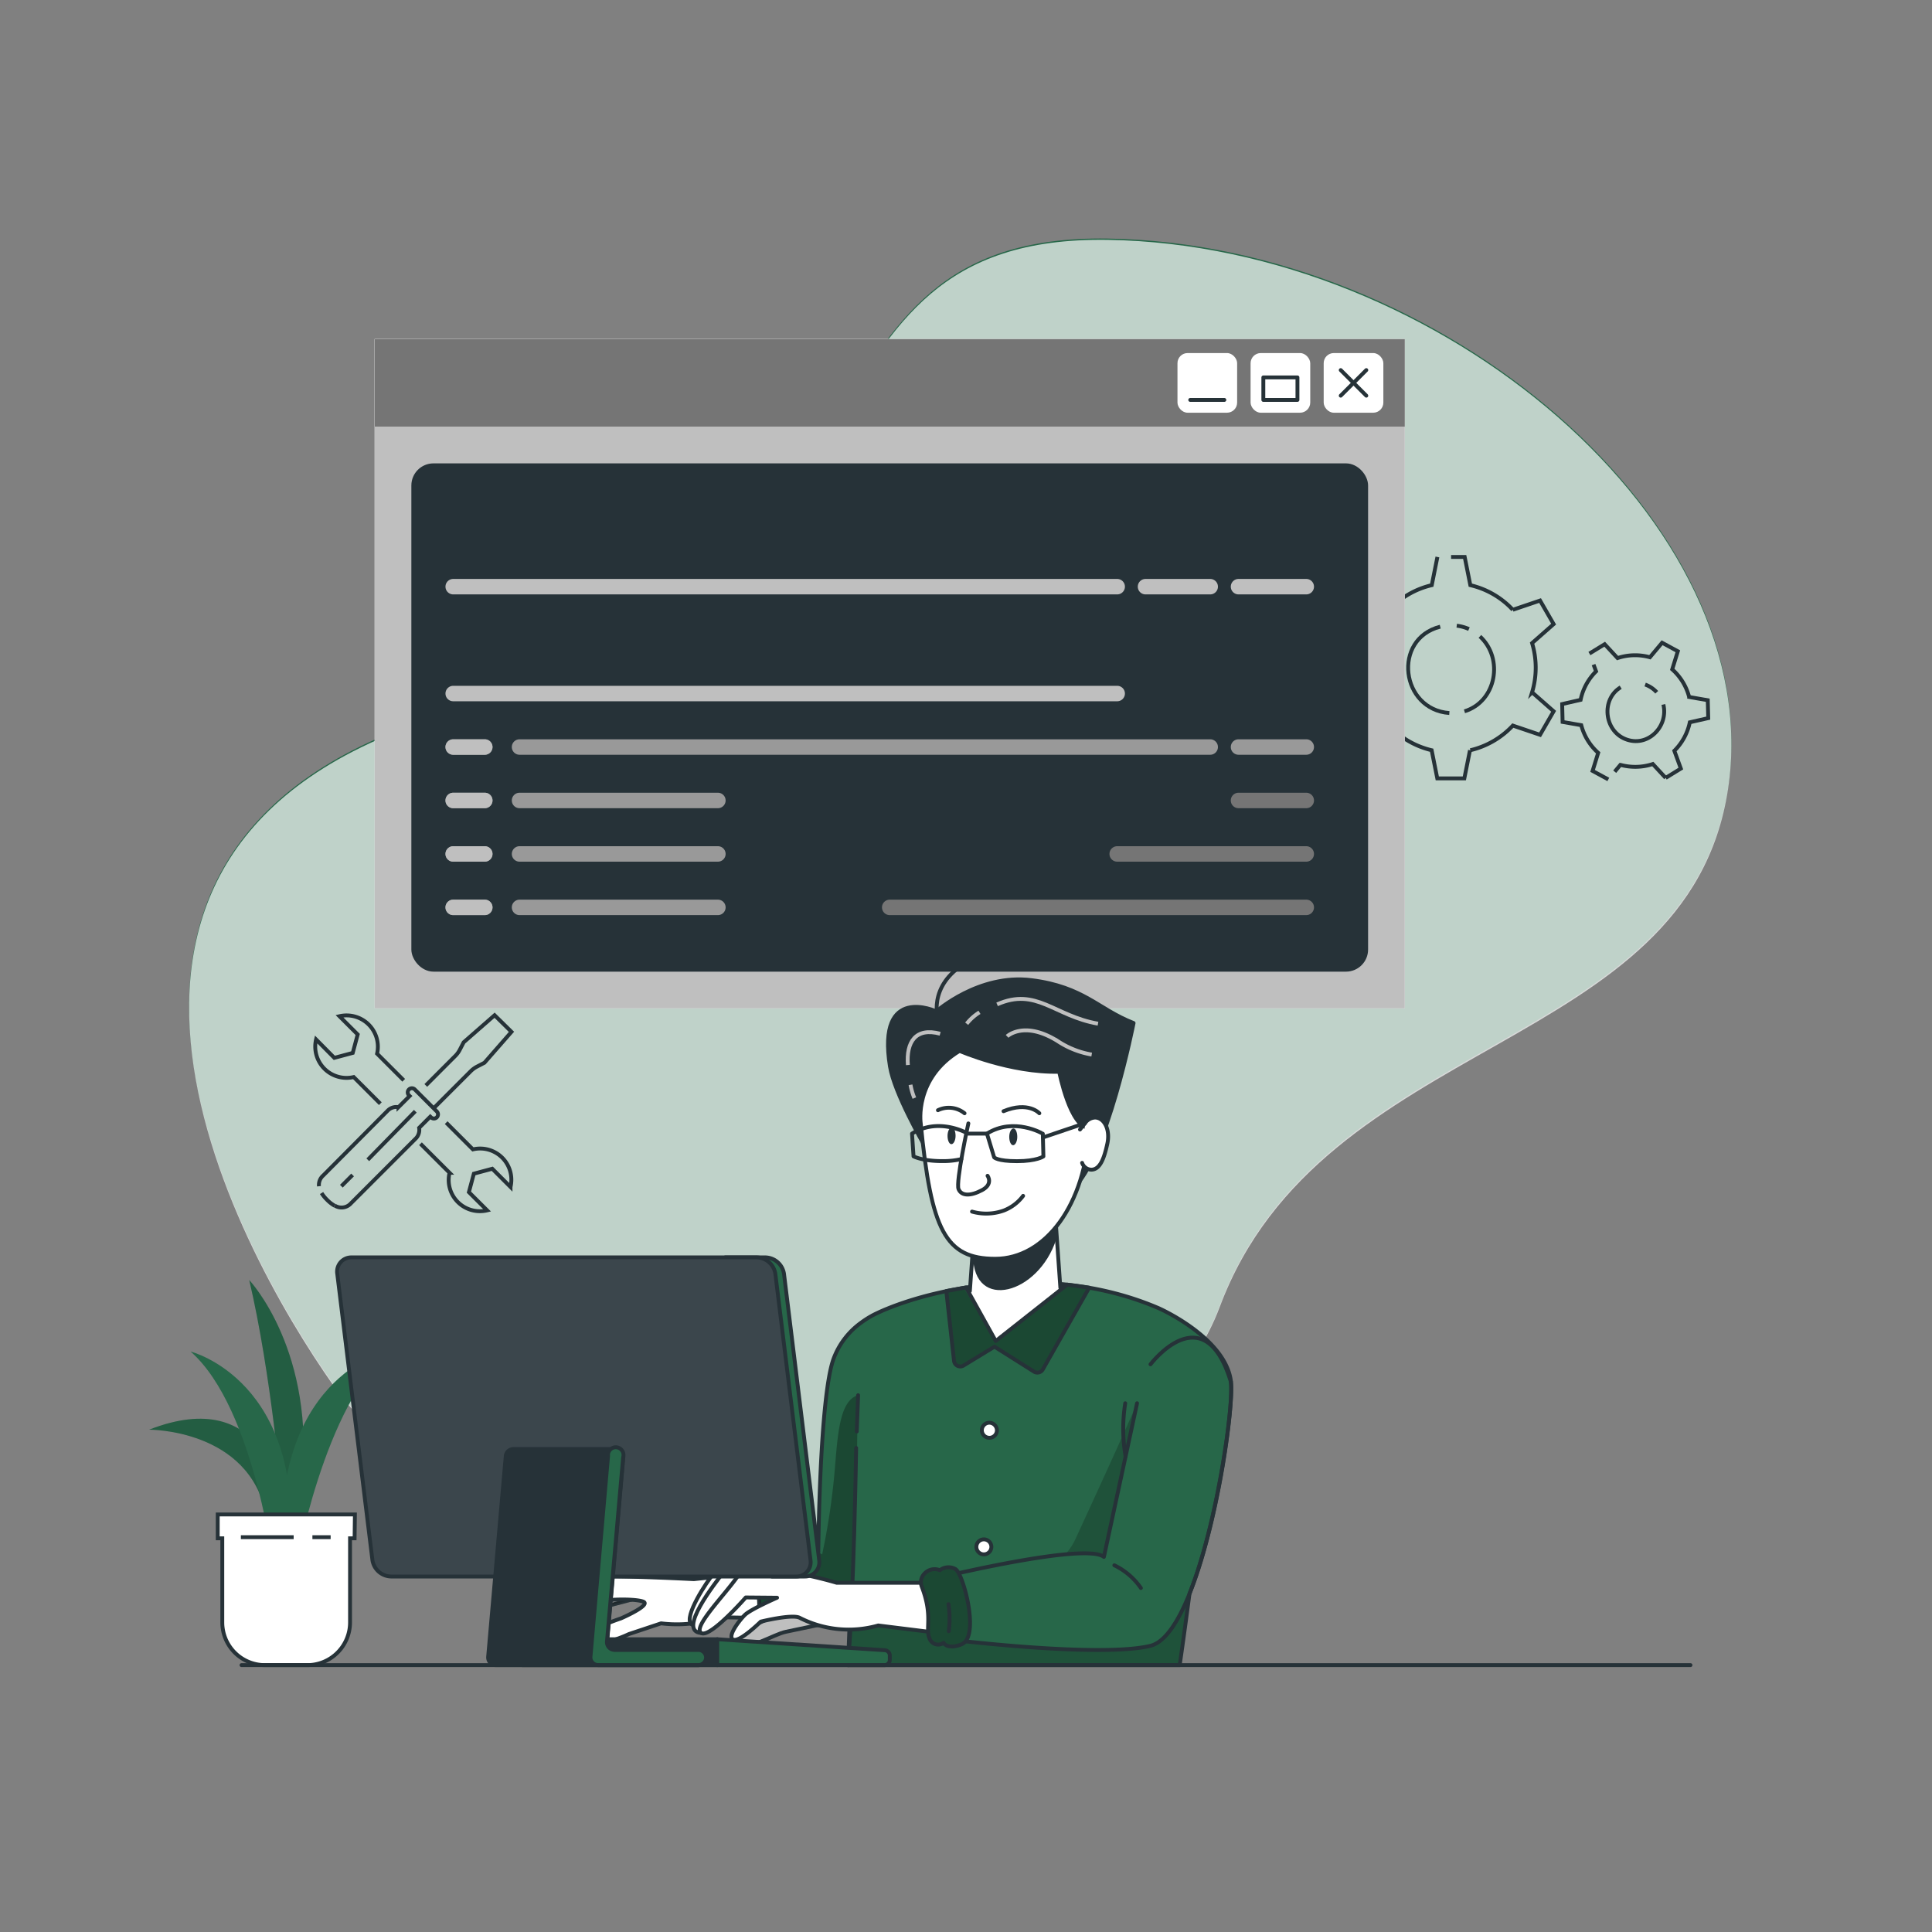 <?xml version="1.0" encoding="UTF-8" standalone="no"?>
<svg
   xmlns:dc="http://purl.org/dc/elements/1.1/"
   xmlns:cc="http://creativecommons.org/ns#"
   xmlns:rdf="http://www.w3.org/1999/02/22-rdf-syntax-ns#"
   xmlns:svg="http://www.w3.org/2000/svg"
   xmlns="http://www.w3.org/2000/svg"
   xmlns:sodipodi="http://sodipodi.sourceforge.net/DTD/sodipodi-0.dtd"
   xmlns:inkscape="http://www.inkscape.org/namespaces/inkscape"
   viewBox="0 0 500 500"
   version="1.1"
   id="svg4877"
   sodipodi:docname="linux-tutorials.svg"
   inkscape:version="0.92.5 (2060ec1f9f, 2020-04-08)">
  <rect x="0" y="0" width="500" height="500" fill="#808080" stroke="none"/>
  <sodipodi:namedview
     pagecolor="#ffffff"
     bordercolor="#666666"
     borderopacity="1"
     objecttolerance="10"
     gridtolerance="10"
     guidetolerance="10"
     inkscape:pageopacity="0"
     inkscape:pageshadow="2"
     inkscape:window-width="2516"
     inkscape:window-height="1376"
     id="namedview4879"
     showgrid="false"
     inkscape:zoom="0.472"
     inkscape:cx="250"
     inkscape:cy="250"
     inkscape:window-x="44"
     inkscape:window-y="27"
     inkscape:window-maximized="1"
     inkscape:current-layer="svg4877" />
  <defs
     id="defs4608">
    <clipPath
       id="freepik--clip-path--inject-2">
      <path
         d="M307.85,412.39c-.74,5.69-1.58,11.85-2.54,18.54H219.47l.41-11.06c-5.13,1.24-15.1.48-15.1.48V404c6.06-3.43,7-2.47,7-2.47s.31-39.9,3.94-49.86a20.09,20.09,0,0,1,7.1-9.34h0a24.31,24.31,0,0,1,2.71-1.75l.13-.08c1-.53,2.21-1.09,3.59-1.67l.38-.15c13.44-5.49,42.77-11.86,70.1-.18,1.91.82,17.51,8.27,18.84,19C319.29,363.67,315.11,394.21,307.85,412.39Z"
         style="fill:#276749;stroke:#263238;stroke-linecap:round;stroke-linejoin:round"
         id="path4584" />
    </clipPath>
    <clipPath
       id="freepik--clip-path-2--inject-2">
      <path
         d="M239.14,407.37a3.57,3.57,0,0,1,4.1-1,3.67,3.67,0,0,1,4.06-.28c2,1.32,6,16.32,2.11,19.13-1.12.8-4.25,1.55-5.21-.06a2.37,2.37,0,0,1-3.65-1.15c-1.12-2.61.93-5.82-2-13.39A3.19,3.19,0,0,1,239.14,407.37Z"
         style="fill:#276749;stroke:#263238;stroke-linecap:round;stroke-linejoin:round"
         id="path4587" />
    </clipPath>
    <clipPath
       id="freepik--clip-path-3--inject-2">
      <path
         d="M274.42,333.27,273,313.12,252.14,318,251,334.13c-1.31.16-2.56.35-3.79.53l5.1,12.23,10,1.31,15.94-14.69C277,333.41,275.68,333.33,274.42,333.27Z"
         style="fill:#fff;stroke:#263238;stroke-linecap:round;stroke-linejoin:round"
         id="path4590" />
    </clipPath>
    <clipPath
       id="freepik--clip-path-4--inject-2">
      <path
         d="M250,333.19l7.7,13.86,18.49-14.59,5.69.8-12,21.15a1.63,1.63,0,0,1-2.28.57l-10.23-6.46-8,4.88a1.63,1.63,0,0,1-2.47-1.21l-2-18.06Z"
         style="fill:#276749;stroke:#263238;stroke-linecap:round;stroke-linejoin:round"
         id="path4593" />
    </clipPath>
    <clipPath
       id="freepik--clip-path-5--inject-2">
      <path
         d="M376.36,313s-1.37,17,7.38,31.55c0,0-11.79,3.85-24.09.19h0a40.46,40.46,0,0,0-.74-13.48l-.42-1.85,8.94-7.73Z"
         style="fill:#fff;stroke:#263238;stroke-linecap:round;stroke-linejoin:round"
         id="path4596" />
    </clipPath>
    <clipPath
       id="freepik--clip-path-6--inject-2">
      <path
         d="M404.14,422.46q-.66,4.08-1.41,8.47H334.15c-.11-.92.54-2.77,1.16-6-7.64,2.59-21-1.43-21-1.43,1.66-4.37.51-15.47.51-15.47l7.78-1.65s3.23-33.82,5.69-43.51c2.61-10.28,16.89-21.5,64.92-18.19h0s22.16-.42,25.6,14.27C422.05,372.66,405.06,421.83,404.14,422.46Z"
         style="fill:#276749;stroke:#263238;stroke-linecap:round;stroke-linejoin:round"
         id="path4599" />
    </clipPath>
    <clipPath
       id="freepik--clip-path-7--inject-2">
      <path
         d="M378.84,407.84s2.24-4.94,8.94-2.5c0,0,6.33,2.18,8.23,8.69s-.48,12.32-5.1,12.56-5.46-.12-4.68-1.54a11.62,11.62,0,0,0,.36-10.12C383.72,408.06,378.84,407.84,378.84,407.84Z"
         style="fill:#276749;stroke:#263238;stroke-linecap:round;stroke-linejoin:round"
         id="path4602" />
    </clipPath>
    <clipPath
       id="freepik--clip-path-8--inject-2">
      <path
         d="M206,408H101.16a5,5,0,0,1-4.78-4.26l-9.1-74.1A3.68,3.68,0,0,1,91,325.41H195.88a5,5,0,0,1,4.78,4.26l9.1,74.1A3.69,3.69,0,0,1,206,408Z"
         style="fill:#263238;stroke:#263238;stroke-linecap:round;stroke-linejoin:round"
         id="path4605" />
    </clipPath>
  </defs>
  <g
     id="freepik--background-simple--inject-2">
    <path
       d="M86.26,358.2C60.65,321.76,2.07,215.13,120.15,183.27S200.43,60.4,286.69,61.74s170.92,73.59,160.52,142.15S342.16,267,315.7,337.83,131.32,422.3,86.26,358.2Z"
       style="fill:#276749"
       id="path4610" />
    <path
       d="M86.26,358.55C60.65,322.11,2.07,215.48,120.15,183.62S200.43,60.75,286.69,62.08s170.92,73.6,160.52,142.16-105,63.11-131.51,133.93S131.32,422.65,86.26,358.55Z"
       style="fill:#fff;opacity:0.7"
       id="path4612" />
  </g>
  <g
     id="freepik--Graphics--inject-2">
    <path
       d="M380.52,194.16a21.9,21.9,0,0,0,11-6.38l7.05,2.39,3.51-6.09-5.58-4.91a22.05,22.05,0,0,0,0-12.74l5.58-4.91-3.51-6.1-7.05,2.39a21.81,21.81,0,0,0-11-6.37l-1.46-7.3h-3.52"
       style="fill:none;stroke:#263238;stroke-miterlimit:10"
       id="path4615" />
    <path
       d="M372,144.14l-1.46,7.3a21.85,21.85,0,0,0-11,6.37l-7-2.39-3.51,6.1,5.58,4.91a22.05,22.05,0,0,0,0,12.74L349,184.08l3.51,6.09,7-2.39a21.94,21.94,0,0,0,11,6.38l1.46,7.29h7l1.46-7.29"
       style="fill:none;stroke:#263238;stroke-miterlimit:10"
       id="path4617" />
    <path
       d="M375.09,184.53c-12.54-.88-14.89-19.14-2.36-22.35"
       style="fill:none;stroke:#263238;stroke-miterlimit:10"
       id="path4619" />
    <path
       d="M383,164.7c6.24,5.71,4.27,16.87-4,19.39"
       style="fill:none;stroke:#263238;stroke-miterlimit:10"
       id="path4621" />
    <path
       d="M377,161.93a10.92,10.92,0,0,1,3.16.87"
       style="fill:none;stroke:#263238;stroke-miterlimit:10"
       id="path4623" />
    <path
       d="M417.88,199.71l1.48-1.77a14.55,14.55,0,0,0,8.39-.21l3.32,3.59"
       style="fill:none;stroke:#263238;stroke-miterlimit:10"
       id="path4625" />
    <path
       d="M412.41,172l.65,1.75a14.47,14.47,0,0,0-4,7.37l-4.77,1.09.11,4.63,4.83.84a14.59,14.59,0,0,0,1.66,3.9,14.33,14.33,0,0,0,2.72,3.25l-1.45,4.68,4.07,2.21"
       style="fill:none;stroke:#263238;stroke-miterlimit:10"
       id="path4627" />
    <path
       d="M431.07,201.32,435,198.9l-1.68-4.6a14.53,14.53,0,0,0,4-7.37l4.77-1.08-.12-4.63-4.82-.84a14.45,14.45,0,0,0-4.38-7.15l1.45-4.68-4.07-2.21L427,170.1a14.35,14.35,0,0,0-8.38.21l-3.33-3.59-3.95,2.42"
       style="fill:none;stroke:#263238;stroke-miterlimit:10"
       id="path4629" />
    <path
       d="M430.48,182.32c1.37,5.74-4.09,11.27-9.86,8.94-5.5-2.23-6.3-10.3-1.19-13.4"
       style="fill:none;stroke:#263238;stroke-miterlimit:10"
       id="path4631" />
    <path
       d="M425.76,177.16a7.37,7.37,0,0,1,3,2"
       style="fill:none;stroke:#263238;stroke-miterlimit:10"
       id="path4633" />
    <path
       d="M108.82,296l7.52,7.51a8.08,8.08,0,0,0,9.73,9.73l-4.72-4.71,1.28-4.78,4.77-1.28,4.72,4.72a8.08,8.08,0,0,0-9.73-9.73l-6.92-6.92"
       style="fill:none;stroke:#263238;stroke-miterlimit:10"
       id="path4635" />
    <path
       d="M104.48,279.58l-6.89-6.89A8.1,8.1,0,0,0,87.85,263l4.72,4.72-1.28,4.77-4.77,1.28L81.8,269a8.1,8.1,0,0,0,9.74,9.74l6.89,6.89"
       style="fill:none;stroke:#263238;stroke-miterlimit:10"
       id="path4637" />
    <path
       d="M112.22,286.83l9.61-9.61a6.68,6.68,0,0,1,1.61-1.18l1.93-1,7-8L128,262.74l-8,7-1,1.93a6.25,6.25,0,0,1-1.18,1.61l-7.62,7.63"
       style="fill:none;stroke:#263238;stroke-miterlimit:10"
       id="path4639" />
    <path
       d="M86.64,312a3.26,3.26,0,0,0,4.18-.58l16.65-16.65a3.16,3.16,0,0,0,1-2.89l2.89-2.89.18.17a1.06,1.06,0,0,0,1.51,0,1.08,1.08,0,0,0,0-1.51l-5.7-5.7a1.07,1.07,0,0,0-1.51,1.52l.18.17-2.89,2.89a3.15,3.15,0,0,0-2.89,1L83.61,304.25A3.22,3.22,0,0,0,82.55,307"
       style="fill:none;stroke:#263238;stroke-miterlimit:10"
       id="path4641" />
    <path
       d="M83.22,308.76a9.25,9.25,0,0,0,1.38,1.71,8.72,8.72,0,0,0,2,1.57"
       style="fill:none;stroke:#263238;stroke-miterlimit:10"
       id="path4643" />
    <line
       x1="88.34"
       y1="306.99"
       x2="91.25"
       y2="304.08"
       style="fill:none;stroke:#263238;stroke-miterlimit:10"
       id="line4645" />
    <line
       x1="95.18"
       y1="300.15"
       x2="107.48"
       y2="287.59"
       style="fill:none;stroke:#263238;stroke-miterlimit:10"
       id="line4647" />
  </g>
  <g
     id="freepik--Coding--inject-2">
    <rect
       x="96.96"
       y="87.76"
       width="266.6"
       height="173.2"
       style="fill:#fff"
       id="rect4650" />
    <polygon
       points="363.56 87.76 96.96 87.76 96.96 260.96 125.15 260.96 169.84 260.96 363.56 260.96 363.56 87.76"
       style="fill:#bfbfbf"
       id="polygon4652" />
    <rect
       x="96.96"
       y="87.76"
       width="266.6"
       height="22.66"
       style="fill:#fff"
       id="rect4654" />
    <rect
       x="96.96"
       y="87.76"
       width="266.6"
       height="22.66"
       style="fill:#757575"
       id="rect4656" />
    <rect
       x="342.57"
       y="91.37"
       width="15.44"
       height="15.44"
       rx="2.62"
       style="fill:#fff"
       id="rect4658" />
    <rect
       x="323.65"
       y="91.37"
       width="15.44"
       height="15.44"
       rx="2.64"
       style="fill:#fff"
       id="rect4660" />
    <rect
       x="304.73"
       y="91.37"
       width="15.44"
       height="15.44"
       rx="2.62"
       style="fill:#fff"
       id="rect4662" />
    <rect
       x="106.96"
       y="120.42"
       width="246.6"
       height="130.54"
       rx="5.22"
       style="fill:#263238;stroke:#263238;stroke-linecap:round;stroke-linejoin:round"
       id="rect4664" />
    <line
       x1="346.98"
       y1="102.4"
       x2="353.6"
       y2="95.78"
       style="fill:none;stroke:#263238;stroke-linecap:round;stroke-linejoin:round"
       id="line4666" />
    <line
       x1="346.98"
       y1="95.78"
       x2="353.6"
       y2="102.4"
       style="fill:none;stroke:#263238;stroke-linecap:round;stroke-linejoin:round"
       id="line4668" />
    <rect
       x="326.95"
       y="97.67"
       width="8.83"
       height="5.83"
       style="fill:none;stroke:#263238;stroke-linecap:round;stroke-linejoin:round"
       id="rect4670" />
    <line
       x1="316.86"
       y1="103.5"
       x2="308.03"
       y2="103.5"
       style="fill:none;stroke:#263238;stroke-linecap:round;stroke-linejoin:round"
       id="line4672" />
    <path
       d="M338.06,209.16H320.53a2,2,0,0,1,0-4h17.53a2,2,0,0,1,0,4Z"
       style="fill:#757575"
       id="path4674" />
    <path
       d="M338.06,223H289.13a2,2,0,0,1,0-4h48.93a2,2,0,0,1,0,4Z"
       style="fill:#757575"
       id="path4676" />
    <path
       d="M338.06,236.83H230.26a2,2,0,0,1,0-4h107.8a2,2,0,0,1,0,4Z"
       style="fill:#757575"
       id="path4678" />
    <path
       d="M125.46,195.33h-8.17a2,2,0,1,1,0-4h8.17a2,2,0,1,1,0,4Z"
       style="fill:#bfbfbf"
       id="path4680" />
    <path
       d="M125.46,209.16h-8.17a2,2,0,1,1,0-4h8.17a2,2,0,1,1,0,4Z"
       style="fill:#bfbfbf"
       id="path4682" />
    <path
       d="M125.46,223h-8.17a2,2,0,0,1,0-4h8.17a2,2,0,0,1,0,4Z"
       style="fill:#bfbfbf"
       id="path4684" />
    <path
       d="M125.46,236.83h-8.17a2,2,0,1,1,0-4h8.17a2,2,0,1,1,0,4Z"
       style="fill:#bfbfbf"
       id="path4686" />
    <g
       style="opacity:0.7"
       id="g4690">
      <path
         d="M125.46,195.33h-8.17a2,2,0,1,1,0-4h8.17a2,2,0,1,1,0,4Z"
         style="fill:#bfbfbf"
         id="path4688" />
    </g>
    <g
       style="opacity:0.7"
       id="g4694">
      <path
         d="M125.46,209.16h-8.17a2,2,0,1,1,0-4h8.17a2,2,0,1,1,0,4Z"
         style="fill:#bfbfbf"
         id="path4692" />
    </g>
    <g
       style="opacity:0.7"
       id="g4698">
      <path
         d="M125.46,223h-8.17a2,2,0,0,1,0-4h8.17a2,2,0,0,1,0,4Z"
         style="fill:#bfbfbf"
         id="path4696" />
    </g>
    <g
       style="opacity:0.7"
       id="g4702">
      <path
         d="M125.46,236.83h-8.17a2,2,0,1,1,0-4h8.17a2,2,0,1,1,0,4Z"
         style="fill:#bfbfbf"
         id="path4700" />
    </g>
    <path
       d="M289.13,181.49H117.29a2,2,0,0,1,0-4H289.13a2,2,0,0,1,0,4Z"
       style="fill:#bfbfbf"
       id="path4704" />
    <path
       d="M338.06,153.83H320.53a2,2,0,0,1,0-4h17.53a2,2,0,0,1,0,4Z"
       style="fill:#bfbfbf"
       id="path4706" />
    <path
       d="M313.2,153.83H296.46a2,2,0,0,1,0-4H313.2a2,2,0,0,1,0,4Z"
       style="fill:#bfbfbf"
       id="path4708" />
    <path
       d="M289.13,153.83H117.29a2,2,0,1,1,0-4H289.13a2,2,0,0,1,0,4Z"
       style="fill:#bfbfbf"
       id="path4710" />
    <path
       d="M338.06,195.33H320.53a2,2,0,0,1,0-4h17.53a2,2,0,0,1,0,4Z"
       style="fill:#999"
       id="path4712" />
    <path
       d="M313.2,195.33H134.46a2,2,0,0,1,0-4H313.2a2,2,0,0,1,0,4Z"
       style="fill:#999"
       id="path4714" />
    <path
       d="M185.79,209.16H134.46a2,2,0,0,1,0-4h51.33a2,2,0,0,1,0,4Z"
       style="fill:#999"
       id="path4716" />
    <path
       d="M185.79,223H134.46a2,2,0,0,1,0-4h51.33a2,2,0,0,1,0,4Z"
       style="fill:#999"
       id="path4718" />
    <path
       d="M185.79,236.83H134.46a2,2,0,0,1,0-4h51.33a2,2,0,0,1,0,4Z"
       style="fill:#999"
       id="path4720" />
  </g>
  <g
     id="freepik--character-1--inject-2">
    <path
       d="M152.08,414.24s-5.24,9-3.18,9.35,6.39-7.48,6.39-7.48L167.14,413l-8.93-.92Z"
       style="fill:#fff;stroke:#263238;stroke-linecap:round;stroke-linejoin:round"
       id="path4723" />
    <path
       d="M152.08,414.24s-5.24,9-3.18,9.35,6.39-7.48,6.39-7.48L167.14,413l-8.93-.92Z"
       style="stroke:#263238;stroke-linecap:round;stroke-linejoin:round;opacity:0.3"
       id="path4725" />
    <path
       d="M156.07,408.08s-7.34-1.74-9.36,1.7-8,13.65-5.74,14.81,4.17-2.6,4.17-2.6Z"
       style="fill:#fff;stroke:#263238;stroke-linecap:round;stroke-linejoin:round"
       id="path4727" />
    <path
       d="M186.09,418.54a33.39,33.39,0,0,1-15,1.58l-8.35,2.78s-7.34,3.61-10.76,1.79,8.7-5.84,8.7-5.84,8.15-3.53,5.72-4.38-11.63-.68-13.43.7-6.55,10.37-10,9.85,1.44-5.4,2.67-7.28,4-9.38,9.56-9.7,24.37.65,24.37.65l22.09-2.36,5.21,12.57Z"
       style="fill:#fff;stroke:#263238;stroke-linecap:round;stroke-linejoin:round"
       id="path4729" />
    <path
       d="M197.62,421.65a3.54,3.54,0,0,0,4.21-.06,3.68,3.68,0,0,0,4-.74c1.61-1.77,1.75-17.3-2.71-19.05-1.29-.5-4.51-.45-5,1.35a2.36,2.36,0,0,0-3.24,2c-.44,2.8,2.34,5.41,1.41,13.46A3.17,3.17,0,0,0,197.62,421.65Z"
       style="fill:#276749;stroke:#263238;stroke-linecap:round;stroke-linejoin:round"
       id="path4731" />
    <path
       d="M197.62,421.65a3.54,3.54,0,0,0,4.21-.06,3.68,3.68,0,0,0,4-.74c1.61-1.77,1.75-17.3-2.71-19.05-1.29-.5-4.51-.45-5,1.35a2.36,2.36,0,0,0-3.24,2c-.44,2.8,2.34,5.41,1.41,13.46A3.17,3.17,0,0,0,197.62,421.65Z"
       style="stroke:#263238;stroke-linecap:round;stroke-linejoin:round;opacity:0.3"
       id="path4733" />
    <path
       d="M202.72,418a30,30,0,0,0-2.64-12.27"
       style="fill:none;stroke:#263238;stroke-linecap:round;stroke-linejoin:round"
       id="path4735" />
    <path
       d="M307.85,412.39c-.74,5.69-1.58,11.85-2.54,18.54H219.47l.41-11.06c-5.13,1.24-15.1.48-15.1.48V404c6.06-3.43,7-2.47,7-2.47s.31-39.9,3.94-49.86a20.09,20.09,0,0,1,7.1-9.34h0a24.31,24.31,0,0,1,2.71-1.75l.13-.08c1-.53,2.21-1.09,3.59-1.67l.38-.15c13.44-5.49,42.77-11.86,70.1-.18,1.91.82,17.51,8.27,18.84,19C319.29,363.67,315.11,394.21,307.85,412.39Z"
       style="fill:#276749"
       id="path4737" />
    <g
       style="clip-path:url(#freepik--clip-path--inject-2)"
       clip-path="url(#freepik--clip-path--inject-2)"
       id="g4745">
      <path
         d="M294.25,363.2l-8.56,39.73c-1.33-1.05-5.16-1.12-10-.66a15.66,15.66,0,0,0,2.59-3.88C291.19,370.39,294,363.76,294.25,363.2Z"
         style="opacity:0.2"
         id="path4739" />
      <path
         d="M309.89,406.85a176,176,0,0,0-4.58,24.08H219.47l.79-12.74c5.35-.76,14.74-1.54,24.49-3.27a21.76,21.76,0,0,1,.23,9.31s39.48,4.9,52.73,1.71c3.78-.91,7.2-6.19,10.13-13.46C308.55,410.71,309.23,408.82,309.89,406.85Z"
         style="opacity:0.2"
         id="path4741" />
      <path
         d="M212.77,402.28s-1.93-1.71-8,1.72v16.35s10-.35,13.92-2.48c3.38,2.09,2.78-36.18,3.38-56.79-4.9,1.35-5.29,10.67-6.05,19.44A175.71,175.71,0,0,1,212.77,402.28Z"
         style="opacity:0.3"
         id="path4743" />
    </g>
    <path
       d="M307.85,412.39c-.74,5.69-1.58,11.85-2.54,18.54H219.47l.41-11.06c-5.13,1.24-15.1.48-15.1.48V404c6.06-3.43,7-2.47,7-2.47s.31-39.9,3.94-49.86a20.09,20.09,0,0,1,7.1-9.34h0a24.31,24.31,0,0,1,2.71-1.75l.13-.08c1-.53,2.21-1.09,3.59-1.67l.38-.15c13.44-5.49,42.77-11.86,70.1-.18,1.91.82,17.51,8.27,18.84,19C319.29,363.67,315.11,394.21,307.85,412.39Z"
       style="fill:none;stroke:#263238;stroke-linecap:round;stroke-linejoin:round"
       id="path4747" />
    <path
       d="M318.53,357.53c0,.24.06.52.07.83.44,7.68-3.74,36.66-10.76,54.12-2.93,7.27-6.35,12.55-10.13,13.46-13.25,3.19-52.73-1.71-52.73-1.71a21.88,21.88,0,0,0-2.95-15.7s38.76-9.48,43.66-5.6l8.58-39.77"
       style="fill:none;stroke:#263238;stroke-linecap:round;stroke-linejoin:round"
       id="path4749" />
    <path
       d="M288.39,405.1a17.6,17.6,0,0,1,6.87,5.88"
       style="fill:none;stroke:#263238;stroke-linecap:round;stroke-linejoin:round"
       id="path4751" />
    <path
       d="M189.65,406.52s-3.62-.76-5.09.89-7.77,11.11-5.64,12.91,6.46-8.09,6.46-8.09Z"
       style="fill:#fff;stroke:#263238;stroke-linecap:round;stroke-linejoin:round"
       id="path4753" />
    <path
       d="M196.91,406.35s-8-1.72-9.83.73-11.92,15.13-5.62,15.53l10-11.28Z"
       style="fill:#fff;stroke:#263238;stroke-linecap:round;stroke-linejoin:round"
       id="path4755" />
    <path
       d="M215.05,419.83s-8.25,1.8-11.6,2.46-9.57,5-13.25,3.27,12-8.1,12-8.1l5.4-2.17Z"
       style="fill:#bfbfbf;stroke:#263238;stroke-linecap:round;stroke-linejoin:round"
       id="path4757" />
    <path
       d="M221.73,370.47c.12-3.13.23-6.26.35-9.39"
       style="fill:none;stroke:#263238;stroke-linecap:round;stroke-linejoin:round"
       id="path4759" />
    <path
       d="M219.47,430.93c1.53-18.93,2.1-56.2,2.1-56.2"
       style="fill:none;stroke:#263238;stroke-linecap:round;stroke-linejoin:round"
       id="path4761" />
    <path
       d="M245,409.62H216.53s-22.08-6.63-25.75-1.48-11.53,13-9.32,14.47S193,413.42,193,413.42l8.1.07s-6.87,3-8.34,4.46-4.66,5.64-3,6.38,7.12-4.66,7.12-4.66,8.09-2,10.05-1a27.92,27.92,0,0,0,20.36,2l21.71,2.7Z"
       style="fill:#fff;stroke:#263238;stroke-linecap:round;stroke-linejoin:round"
       id="path4763" />
    <path
       d="M291.3,376.93a42.14,42.14,0,0,1-.09-13.77"
       style="fill:none;stroke:#263238;stroke-linecap:round;stroke-linejoin:round"
       id="path4765" />
    <path
       d="M297.75,353.08s13.8-18.18,20.78,4.45"
       style="fill:none;stroke:#263238;stroke-linecap:round;stroke-linejoin:round"
       id="path4767" />
    <path
       d="M239.14,407.37a3.57,3.57,0,0,1,4.1-1,3.67,3.67,0,0,1,4.06-.28c2,1.32,6,16.32,2.11,19.13-1.12.8-4.25,1.55-5.21-.06a2.37,2.37,0,0,1-3.65-1.15c-1.12-2.61.93-5.82-2-13.39A3.19,3.19,0,0,1,239.14,407.37Z"
       style="fill:#276749"
       id="path4769" />
    <g
       style="clip-path:url(#freepik--clip-path-2--inject-2)"
       clip-path="url(#freepik--clip-path-2--inject-2)"
       id="g4773">
      <path
         d="M239.14,407.37a3.57,3.57,0,0,1,4.1-1,3.67,3.67,0,0,1,4.06-.28c2,1.32,6,16.32,2.11,19.13-1.12.8-4.25,1.55-5.21-.06a2.37,2.37,0,0,1-3.65-1.15c-1.12-2.61.93-5.82-2-13.39A3.19,3.19,0,0,1,239.14,407.37Z"
         style="opacity:0.3"
         id="path4771" />
    </g>
    <path
       d="M239.14,407.37a3.57,3.57,0,0,1,4.1-1,3.67,3.67,0,0,1,4.06-.28c2,1.32,6,16.32,2.11,19.13-1.12.8-4.25,1.55-5.21-.06a2.37,2.37,0,0,1-3.65-1.15c-1.12-2.61.93-5.82-2-13.39A3.19,3.19,0,0,1,239.14,407.37Z"
       style="fill:none;stroke:#263238;stroke-linecap:round;stroke-linejoin:round"
       id="path4775" />
    <path
       d="M245.46,415.16a25.16,25.16,0,0,1,.08,7"
       style="fill:none;stroke:#263238;stroke-linecap:round;stroke-linejoin:round"
       id="path4777" />
    <path
       d="M258,370.25a1.95,1.95,0,1,1-1.84-2.05A2,2,0,0,1,258,370.25Z"
       style="fill:#fff;stroke:#263238;stroke-linecap:round;stroke-linejoin:round"
       id="path4779" />
    <path
       d="M256.56,400.45a1.94,1.94,0,1,1-1.83-2.06A1.95,1.95,0,0,1,256.56,400.45Z"
       style="fill:#fff;stroke:#263238;stroke-linecap:round;stroke-linejoin:round"
       id="path4781" />
    <path
       d="M274.42,333.27,273,313.12,252.14,318,251,334.13c-1.31.16-2.56.35-3.79.53l5.1,12.23,10,1.31,15.94-14.69C277,333.41,275.68,333.33,274.42,333.27Z"
       style="fill:#fff"
       id="path4783" />
    <g
       style="clip-path:url(#freepik--clip-path-3--inject-2)"
       clip-path="url(#freepik--clip-path-3--inject-2)"
       id="g4787">
      <path
         d="M251.83,325.08c.14,14.34,16.89,9.94,21.53-4.38l-.37-7.58L252.14,318Z"
         style="fill:#263238"
         id="path4785" />
    </g>
    <path
       d="M274.42,333.27,273,313.12,252.14,318,251,334.13c-1.31.16-2.56.35-3.79.53l5.1,12.23,10,1.31,15.94-14.69C277,333.41,275.68,333.33,274.42,333.27Z"
       style="fill:none;stroke:#263238;stroke-linecap:round;stroke-linejoin:round"
       id="path4789" />
    <path
       d="M239.06,296.11s-7.62-13.18-8.74-20.13c-3.49-21.47,12-14.23,12-14.23s11-9.81,24.61-8.09,17.25,7.53,26.44,11.1c0,0-6.9,35-15.73,42.86S239.06,296.11,239.06,296.11Z"
       style="fill:#263238;stroke:#263238;stroke-linecap:round;stroke-linejoin:round"
       id="path4791" />
    <path
       d="M243.07,264.94s-3.43-8.34,5.27-14.71"
       style="fill:none;stroke:#263238;stroke-linecap:round;stroke-linejoin:round"
       id="path4793" />
    <path
       d="M258.05,259.93c10.19-4.5,14.74,3,26.11,5"
       style="fill:none;stroke:#bfbfbf;stroke-miterlimit:10"
       id="path4795" />
    <path
       d="M250.18,264.94a13,13,0,0,1,3.31-2.95"
       style="fill:none;stroke:#bfbfbf;stroke-miterlimit:10"
       id="path4797" />
    <path
       d="M260.64,268.21s4.41-4.23,13.16,1.27a22.84,22.84,0,0,0,8.73,3.44"
       style="fill:none;stroke:#bfbfbf;stroke-miterlimit:10"
       id="path4799" />
    <path
       d="M274.12,277.37c-12.68.33-25.78-5.4-25.78-5.4-11.82,7.13-10.06,18.72-10.06,18.72,2.7,27.7,6.35,35.08,19.29,35.08s23.46-14,24.31-33.95C277,292.05,274.12,277.37,274.12,277.37Z"
       style="fill:#fff;stroke:#263238;stroke-linecap:round;stroke-linejoin:round"
       id="path4801" />
    <path
       d="M280.79,290.69a3.35,3.35,0,0,1,2.6-1.47c2.3,0,4,3,3.19,6.75s-1.87,6.74-4.17,6.74a2.59,2.59,0,0,1-2.36-1.76"
       style="fill:#fff;stroke:#263238;stroke-linecap:round;stroke-linejoin:round"
       id="path4803" />
    <path
       d="M255.58,304.29s1.55,2.12-1.42,3.71-5.33,1.56-6.09-.26,2.54-17,2.54-17"
       style="fill:none;stroke:#263238;stroke-linecap:round;stroke-linejoin:round"
       id="path4805" />
    <path
       d="M250.11,293.17c-1.6-.81-8-3.61-14.08.21l.39,5.88s2.24,1.23,7.38,1.23a20.65,20.65,0,0,0,5-.52"
       style="fill:none;stroke:#263238;stroke-linecap:round;stroke-linejoin:round"
       id="path4807" />
    <path
       d="M255.42,293.38l1.86,6.13s.76,1,5.91,1,6.84-1.23,6.84-1.23l-.15-5.88S262.41,289,255.42,293.38Z"
       style="fill:none;stroke:#263238;stroke-linecap:round;stroke-linejoin:round"
       id="path4809" />
    <line
       x1="250.52"
       y1="293.38"
       x2="255.42"
       y2="293.38"
       style="fill:none;stroke:#263238;stroke-linecap:round;stroke-linejoin:round"
       id="line4811" />
    <path
       d="M251.56,313.56a13.44,13.44,0,0,0,8.15-.25,11.3,11.3,0,0,0,5.07-3.82"
       style="fill:none;stroke:#263238;stroke-linecap:round;stroke-linejoin:round"
       id="path4813" />
    <path
       d="M259.71,287.58c6.43-2.65,9.27.53,9.27.53"
       style="fill:none;stroke:#263238;stroke-linecap:round;stroke-linejoin:round"
       id="path4815" />
    <path
       d="M242.74,287.32a6.51,6.51,0,0,1,6.88.79"
       style="fill:none;stroke:#263238;stroke-linecap:round;stroke-linejoin:round"
       id="path4817" />
    <path
       d="M262.27,292.05c.6,0,1,1,1,2.17s-.5,2.16-1.08,2.16-1-1-1-2.16S261.68,292.05,262.27,292.05Z"
       style="fill:#263238"
       id="path4819" />
    <path
       d="M246.3,291.78c.59,0,1,1,1,2.17s-.5,2.16-1.08,2.16-1-1-1-2.16S245.72,291.78,246.3,291.78Z"
       style="fill:#263238"
       id="path4821" />
    <path
       d="M235.64,280.74a16.35,16.35,0,0,0,1,3.44"
       style="fill:none;stroke:#bfbfbf;stroke-miterlimit:10"
       id="path4823" />
    <path
       d="M243.31,267.53c-6.32-1.7-8.82,2.1-8.35,8.1"
       style="fill:none;stroke:#bfbfbf;stroke-miterlimit:10"
       id="path4825" />
    <path
       d="M250,333.19l7.7,13.86,18.49-14.59,5.69.8-12,21.15a1.63,1.63,0,0,1-2.28.57l-10.23-6.46-8,4.88a1.63,1.63,0,0,1-2.47-1.21l-2-18.06Z"
       style="fill:#276749"
       id="path4827" />
    <g
       style="clip-path:url(#freepik--clip-path-4--inject-2)"
       clip-path="url(#freepik--clip-path-4--inject-2)"
       id="g4831">
      <path
         d="M249.32,333.1l8.38,13.95,18.82-14.85,5.66.9-12.27,21.31a1.63,1.63,0,0,1-2.28.57l-10.23-6.46-8,4.88a1.63,1.63,0,0,1-2.47-1.21l-2-18.06Z"
         style="opacity:0.3"
         id="path4829" />
    </g>
    <path
       d="M250,333.19l7.7,13.86,18.49-14.59,5.69.8-12,21.15a1.63,1.63,0,0,1-2.28.57l-10.23-6.46-8,4.88a1.63,1.63,0,0,1-2.47-1.21l-2-18.06Z"
       style="fill:none;stroke:#263238;stroke-linecap:round;stroke-linejoin:round"
       id="path4833" />
    <path
       d="M135.35,424.23h50.28a0,0,0,0,1,0,0v6.7a0,0,0,0,1,0,0H135.35a2,2,0,0,1-2-2V426.2A2,2,0,0,1,135.35,424.23Z"
       style="fill:#263238;stroke:#263238;stroke-linecap:round;stroke-linejoin:round"
       id="path4835" />
    <path
       d="M228.89,430.93H185.63v-6.7L229,427.08a1.38,1.38,0,0,1,1.28,1.37v1.11A1.37,1.37,0,0,1,228.89,430.93Z"
       style="fill:#276749;stroke:#263238;stroke-linecap:round;stroke-linejoin:round"
       id="path4837" />
    <path
       d="M269.91,294.37l10.88-3.68-1.29,1.63"
       style="fill:none;stroke:#263238;stroke-linecap:round;stroke-linejoin:round"
       id="path4839" />
  </g>
  <g
     id="freepik--Desk--inject-2">
    <path
       d="M72.44,387.51S69,358.1,38.59,370c0,0,25.88-.19,30.26,22l4-.43Z"
       style="fill:#276749"
       id="path4842" />
    <path
       d="M72.44,387.51S69,358.1,38.59,370c0,0,25.88-.19,30.26,22l4-.43Z"
       style="opacity:0.1"
       id="path4844" />
    <path
       d="M72.86,387s-2.63-31.36-8.36-55.73c0,0,17.5,18.51,13.5,53.36Z"
       style="fill:#276749"
       id="path4846" />
    <path
       d="M72.86,387s-2.63-31.36-8.36-55.73c0,0,17.5,18.51,13.5,53.36Z"
       style="opacity:0.1"
       id="path4848" />
    <path
       d="M71.16,407.78s-5-43.2-21.83-58c0,0,30,7.47,25.58,53.35Z"
       style="fill:#276749"
       id="path4850" />
    <path
       d="M76.44,406s7.35-42.87,24.91-56.78c0,0-30.38,5.84-28.4,51.9Z"
       style="fill:#276749"
       id="path4852" />
    <path
       d="M91.85,391.94H56.35v6.17h1.18v21.77a11.05,11.05,0,0,0,11,11.05h11a11.06,11.06,0,0,0,11.06-11.05V398.11h1.18Z"
       style="fill:#fff;stroke:#263238;stroke-miterlimit:10"
       id="path4854" />
    <path
       d="M80.85,397.82h4.72"
       style="fill:#fff;stroke:#263238;stroke-miterlimit:10"
       id="path4856" />
    <path
       d="M62.34,397.82H76"
       style="fill:#fff;stroke:#263238;stroke-miterlimit:10"
       id="path4858" />
    <path
       d="M212,403.77l-9.1-74.1a5,5,0,0,0-4.79-4.26H187.69L199.75,408h8.53A3.69,3.69,0,0,0,212,403.77Z"
       style="fill:#276749;stroke:#263238;stroke-linecap:round;stroke-linejoin:round"
       id="path4860" />
    <path
       d="M206,408H101.16a5,5,0,0,1-4.78-4.26l-9.1-74.1A3.68,3.68,0,0,1,91,325.41H195.88a5,5,0,0,1,4.78,4.26l9.1,74.1A3.69,3.69,0,0,1,206,408Z"
       style="fill:#263238"
       id="path4862" />
    <g
       style="clip-path:url(#freepik--clip-path-8--inject-2)"
       clip-path="url(#freepik--clip-path-8--inject-2)"
       id="g4866">
      <path
         d="M206,408H101.16a5,5,0,0,1-4.78-4.26l-9.1-74.1A3.68,3.68,0,0,1,91,325.41H195.88a5,5,0,0,1,4.78,4.26l9.1,74.1A3.69,3.69,0,0,1,206,408Z"
         style="fill:#fff;opacity:0.1"
         id="path4864" />
    </g>
    <path
       d="M206,408H101.16a5,5,0,0,1-4.78-4.26l-9.1-74.1A3.68,3.68,0,0,1,91,325.41H195.88a5,5,0,0,1,4.78,4.26l9.1,74.1A3.69,3.69,0,0,1,206,408Z"
       style="fill:none;stroke:#263238;stroke-linecap:round;stroke-linejoin:round"
       id="path4868" />
    <path
       d="M157.13,424.87l4.19-47.73a2,2,0,0,0-2-2.13H132.89a2,2,0,0,0-2,1.79l-4.56,52a2,2,0,0,0,2,2.13h52.44a2,2,0,0,0,2-2h0a2,2,0,0,0-2-2H159.08A2,2,0,0,1,157.13,424.87Z"
       style="fill:#263238;stroke:#263238;stroke-linecap:round;stroke-linejoin:round"
       id="path4870" />
    <path
       d="M182.73,429a2,2,0,0,0-2-2H159.08a2,2,0,0,1-2-2.14l4.19-47.73a2,2,0,1,0-3.9-.34l-4.56,52a2,2,0,0,0,1.95,2.13h26A2,2,0,0,0,182.73,429Z"
       style="fill:#276749;stroke:#263238;stroke-linecap:round;stroke-linejoin:round"
       id="path4872" />
    <line
       x1="62.5"
       y1="430.93"
       x2="437.5"
       y2="430.93"
       style="fill:none;stroke:#263238;stroke-linecap:round;stroke-linejoin:round"
       id="line4874" />
  </g>
</svg>
